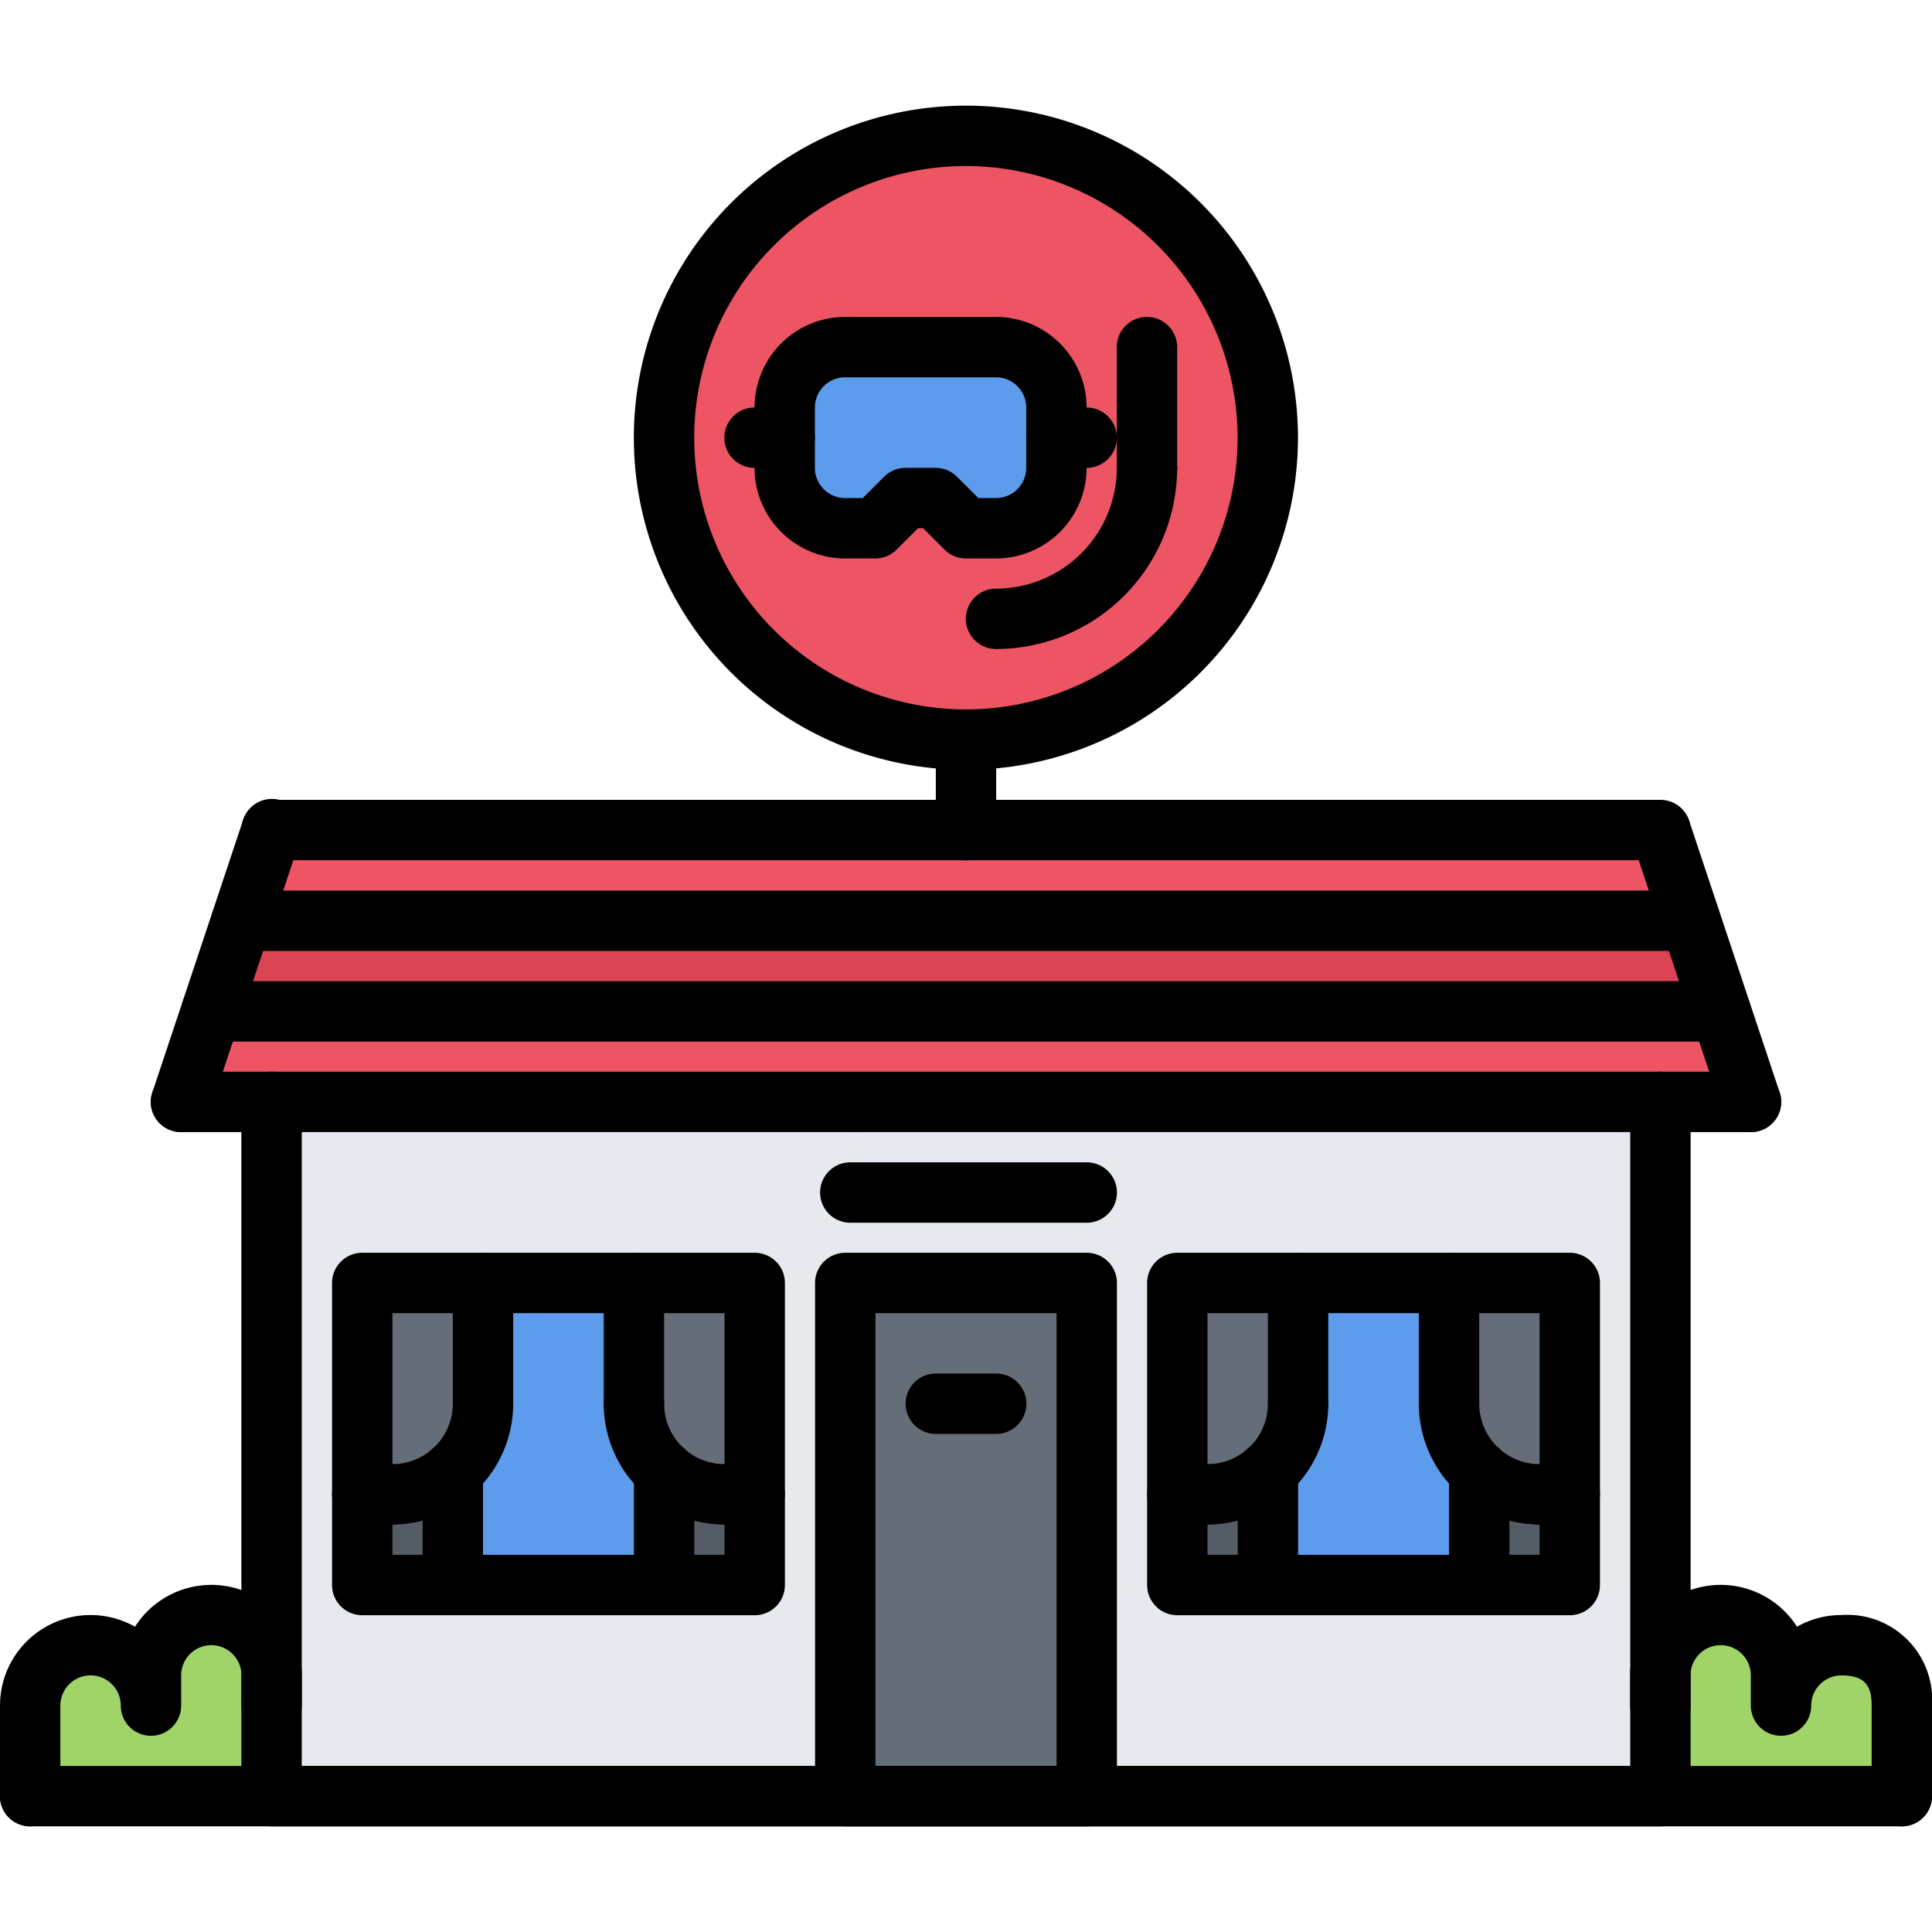 <svg id="icons" height="512" viewBox="0 0 64 64" width="512" xmlns="http://www.w3.org/2000/svg"><path d="m43 42.5v4a3.011 3.011 0 0 1 -3 3h-1v-7z" fill="#656d78"/><path d="m42 52.5v.01h-3v-3.01h1a2.965 2.965 0 0 0 2-.77z" fill="#545c66"/><path d="m22 14.5a10 10 0 1 1 10 10 9.997 9.997 0 0 1 -10-10zm10.99 3a2.006 2.006 0 0 0 2-2v-2a2.006 2.006 0 0 0 -2-2h-5a2.006 2.006 0 0 0 -2 2v2a2.006 2.006 0 0 0 2 2h1l1-1h1l1 1z" fill="#ed5565"/><path d="m52 42.5v7h-1a3.011 3.011 0 0 1 -3-3v-4z" fill="#656d78"/><path d="m34.99 14.5v1a2.006 2.006 0 0 1 -2 2h-1l-1-1h-1l-1 1h-1a2.006 2.006 0 0 1 -2-2v-2a2.006 2.006 0 0 1 2-2h5a2.006 2.006 0 0 1 2 2z" fill="#5d9cec"/><path d="m49 52.5v.01h-7v-3.78a2.94 2.94 0 0 0 1-2.23v-4h5v4a2.94 2.94 0 0 0 1 2.23z" fill="#5d9cec"/><path d="m25 49.5v3.01h-3v-3.78a2.965 2.965 0 0 0 2 .77z" fill="#545c66"/><path d="m36 42.5v10.01 6.99h-8v-17z" fill="#656d78"/><path d="m25 42.5v7h-1a3.011 3.011 0 0 1 -3-3v-4z" fill="#656d78"/><path d="m22 52.5v.01h-7v-3.78a2.94 2.94 0 0 0 1-2.23v-4h5v4a2.94 2.94 0 0 0 1 2.23z" fill="#5d9cec"/><path d="m59 56.5a2.006 2.006 0 0 1 2-2 1.818 1.818 0 0 1 2 2v3h-8v-4a2 2 0 0 1 4 0z" fill="#a0d468"/><path d="m52 49.5v3.01h-3v-3.78a2.965 2.965 0 0 0 2 .77z" fill="#545c66"/><path d="m16 42.5v4a3.011 3.011 0 0 1 -3 3h-1v-7z" fill="#656d78"/><path d="m15 52.5v.01h-3v-3.01h1a2.965 2.965 0 0 0 2-.77z" fill="#545c66"/><path d="m9 27.5h23 23l1 3h-48z" fill="#ed5565"/><path d="m57 33.5h-50l1-3h48z" fill="#da4453"/><path d="m7 33.5h50l1 3h-3-26.83-19.17-3z" fill="#ed5565"/><path d="m5 56.5v-1a2 2 0 0 1 4 0v4h-8v-3a2 2 0 0 1 4 0z" fill="#a0d468"/><g fill="#e6e9ed"><path d="m55 56.5v3h-19v-6.99h3 3 7 3v-3.01-7h3v13z"/><path d="m55 36.5v6h-3-4-5-4v7 3.01h-3v-10.01-3h-7.83v-3z"/><path d="m25 52.51v-10.01h-13v10.01zm3.17-13.01h7.83v3h-8v17h-19v-23h19.17z"/></g><path d="m63 60.5h-62a1 1 0 0 1 0-2h62a1 1 0 0 1 0 2z"/><path d="m55.004 60.5h-46.008a.999.999 0 0 1 -1-1v-23a1 1 0 0 1 2 0v22h44.008v-22a1 1 0 0 1 2 0v23a.999.999 0 0 1 -1 1z"/><path d="m36 60.5h-8a.999.999 0 0 1 -1-1v-17a.999.999 0 0 1 1-1h8a.999.999 0 0 1 1 1v17a.999.999 0 0 1 -1 1zm-7-2h6v-15h-6z"/><path d="m1 60.5a.999.999 0 0 1 -1-1v-3a2.999 2.999 0 0 1 4.472-2.613 2.999 2.999 0 0 1 5.527 1.611v1.002a1 1 0 0 1 -2 0v-1.002a.999.999 0 0 0 -1.998 0v1.002a1 1 0 0 1 -2 0 1 1 0 0 0 -2.001 0v3a.999.999 0 0 1 -1 1z"/><path d="m63 60.5a.999.999 0 0 1 -1-1v-3c0-.601-.17-1-.999-1a1.002 1.002 0 0 0 -1.002 1 1 1 0 0 1 -2 0v-1.002a.999.999 0 0 0 -1.998 0v1.002a1 1 0 0 1 -2 0v-1.002a2.999 2.999 0 0 1 5.527-1.611 2.983 2.983 0 0 1 1.473-.387 2.811 2.811 0 0 1 2.999 3v3a.999.999 0 0 1 -1 1z"/><path d="m5.995 37.502a1.001 1.001 0 0 1 -.948-1.316l3.001-9.006a1.0 1 0 1 1 1.896.633l-3.001 9.006a.999.999 0 0 1 -.948.684z"/><path d="m58.005 37.502a.999.999 0 0 1 -.948-.684l-3.001-9.006a1.0 1 0 0 1 1.896-.633l3.001 9.006a1.001 1.001 0 0 1 -.948 1.316z"/><path d="m55.004 28.496h-46.008a1 1 0 0 1 0-2h46.008a1 1 0 0 1 0 2z"/><path d="m58.005 37.502h-52.01a1 1 0 0 1 0-2h52.01a1 1 0 0 1 0 2z"/><path d="m25.001 53.506h-13.001a.999.999 0 0 1 -1-1v-10.006a.999.999 0 0 1 1-1h13.001a.999.999 0 0 1 1 1v10.006a.999.999 0 0 1 -1 1zm-12.001-2h11.001v-8.006h-11.001z"/><path d="m52.001 53.506h-13.001a.999.999 0 0 1 -1-1v-10.006a.999.999 0 0 1 1-1h13.001a.999.999 0 0 1 1 1v10.006a.999.999 0 0 1 -1 1zm-12.001-2h11.001v-8.006h-11.001z"/><path d="m33 47.5h-2a1 1 0 0 1 0-2h2a1 1 0 0 1 0 2z"/><path d="m36 40.504h-7.833a1 1 0 1 1 0-2h7.833a1 1 0 0 1 0 2z"/><path d="m13 50.502a1 1 0 0 1 0-2 2.003 2.003 0 0 0 2-2 1 1 0 0 1 2 0 4.004 4.004 0 0 1 -4 4z"/><path d="m16 47.502a.999.999 0 0 1 -1-1v-4.002a1 1 0 0 1 2 0v4.002a.999.999 0 0 1 -1 1z"/><path d="m15 53.5a.999.999 0 0 1 -1-1v-3.771a1 1 0 0 1 2 0v3.771a.999.999 0 0 1 -1 1z"/><path d="m13 50.502h-1a1 1 0 0 1 0-2h1a1 1 0 0 1 0 2z"/><path d="m24 50.502a4.004 4.004 0 0 1 -4-4 1 1 0 1 1 2 0 2.003 2.003 0 0 0 2 2 1 1 0 0 1 0 2z"/><path d="m21 47.502a.999.999 0 0 1 -1-1v-4.002a1 1 0 0 1 2 0v4.002a.999.999 0 0 1 -1 1z"/><path d="m22 53.5a.999.999 0 0 1 -1-1v-3.771a1 1 0 0 1 2 0v3.771a.999.999 0 0 1 -1 1z"/><path d="m25 50.502h-1a1 1 0 1 1 0-2h1a1 1 0 0 1 0 2z"/><path d="m40.001 50.502a1 1 0 0 1 0-2 2.003 2.003 0 0 0 2-2 1 1 0 1 1 2 0 4.004 4.004 0 0 1 -4 4z"/><path d="m43.001 47.502a.999.999 0 0 1 -1-1v-4.002a1 1 0 0 1 2 0v4.002a.999.999 0 0 1 -1 1z"/><path d="m42.001 53.5a.999.999 0 0 1 -1-1v-3.771a1 1 0 0 1 2 0v3.771a.999.999 0 0 1 -1 1z"/><path d="m40.001 50.502h-1a1 1 0 0 1 0-2h1a1 1 0 0 1 0 2z"/><path d="m51.001 50.502a4.004 4.004 0 0 1 -4-4 1 1 0 1 1 2 0 2.003 2.003 0 0 0 2 2 1 1 0 0 1 0 2z"/><path d="m48.001 47.502a.999.999 0 0 1 -1-1v-4.002a1 1 0 0 1 2 0v4.002a.999.999 0 0 1 -1 1z"/><path d="m49.001 53.5a.999.999 0 0 1 -1-1v-3.771a1 1 0 0 1 2 0v3.771a.999.999 0 0 1 -1 1z"/><path d="m52.001 50.502h-1a1 1 0 0 1 0-2h1a1 1 0 0 1 0 2z"/><path d="m56 31.502h-48a1 1 0 0 1 0-2h48a1 1 0 0 1 0 2z"/><path d="m57 34.504h-50a1 1 0 0 1 0-2h50a1 1 0 0 1 0 2z"/><path d="m32 28.5a.999.999 0 0 1 -1-1v-2.998a1 1 0 0 1 2 0v2.998a.999.999 0 0 1 -1 1z"/><path d="m31.997 25.5a11 11 0 1 1 11-11 11.012 11.012 0 0 1 -11 11zm0-20a9 9 0 1 0 9 9 9.01 9.01 0 0 0 -9-9z"/><path d="m32.995 18.499h-1a.999.999 0 0 1 -.707-.293l-.707-.707h-.172l-.707.707a.999.999 0 0 1 -.707.293h-1a3.003 3.003 0 0 1 -3-3v-2a3.003 3.003 0 0 1 3-3h5a3.003 3.003 0 0 1 3 3v2a3.003 3.003 0 0 1 -3 3zm-.586-2h.586a1.001 1.001 0 0 0 1-1v-2a1.001 1.001 0 0 0 -1-1h-5a1.001 1.001 0 0 0 -1 1v2a1.001 1.001 0 0 0 1 1h.586l.707-.707a.999.999 0 0 1 .707-.293h1a.999.999 0 0 1 .707.293z"/><path d="m32.995 21.499a1 1 0 0 1 0-2 4.004 4.004 0 0 0 4-4 1 1 0 0 1 2 0 6.007 6.007 0 0 1 -6 6z"/><path d="m37.995 16.499a.999.999 0 0 1 -1-1v-4a1 1 0 0 1 2 0v4a.999.999 0 0 1 -1 1z"/><path d="m25.995 15.499h-1a1 1 0 0 1 0-2h1a1 1 0 0 1 0 2z"/><path d="m35.995 15.499h-1a1 1 0 0 1 0-2h1a1 1 0 0 1 0 2z"/></svg>
